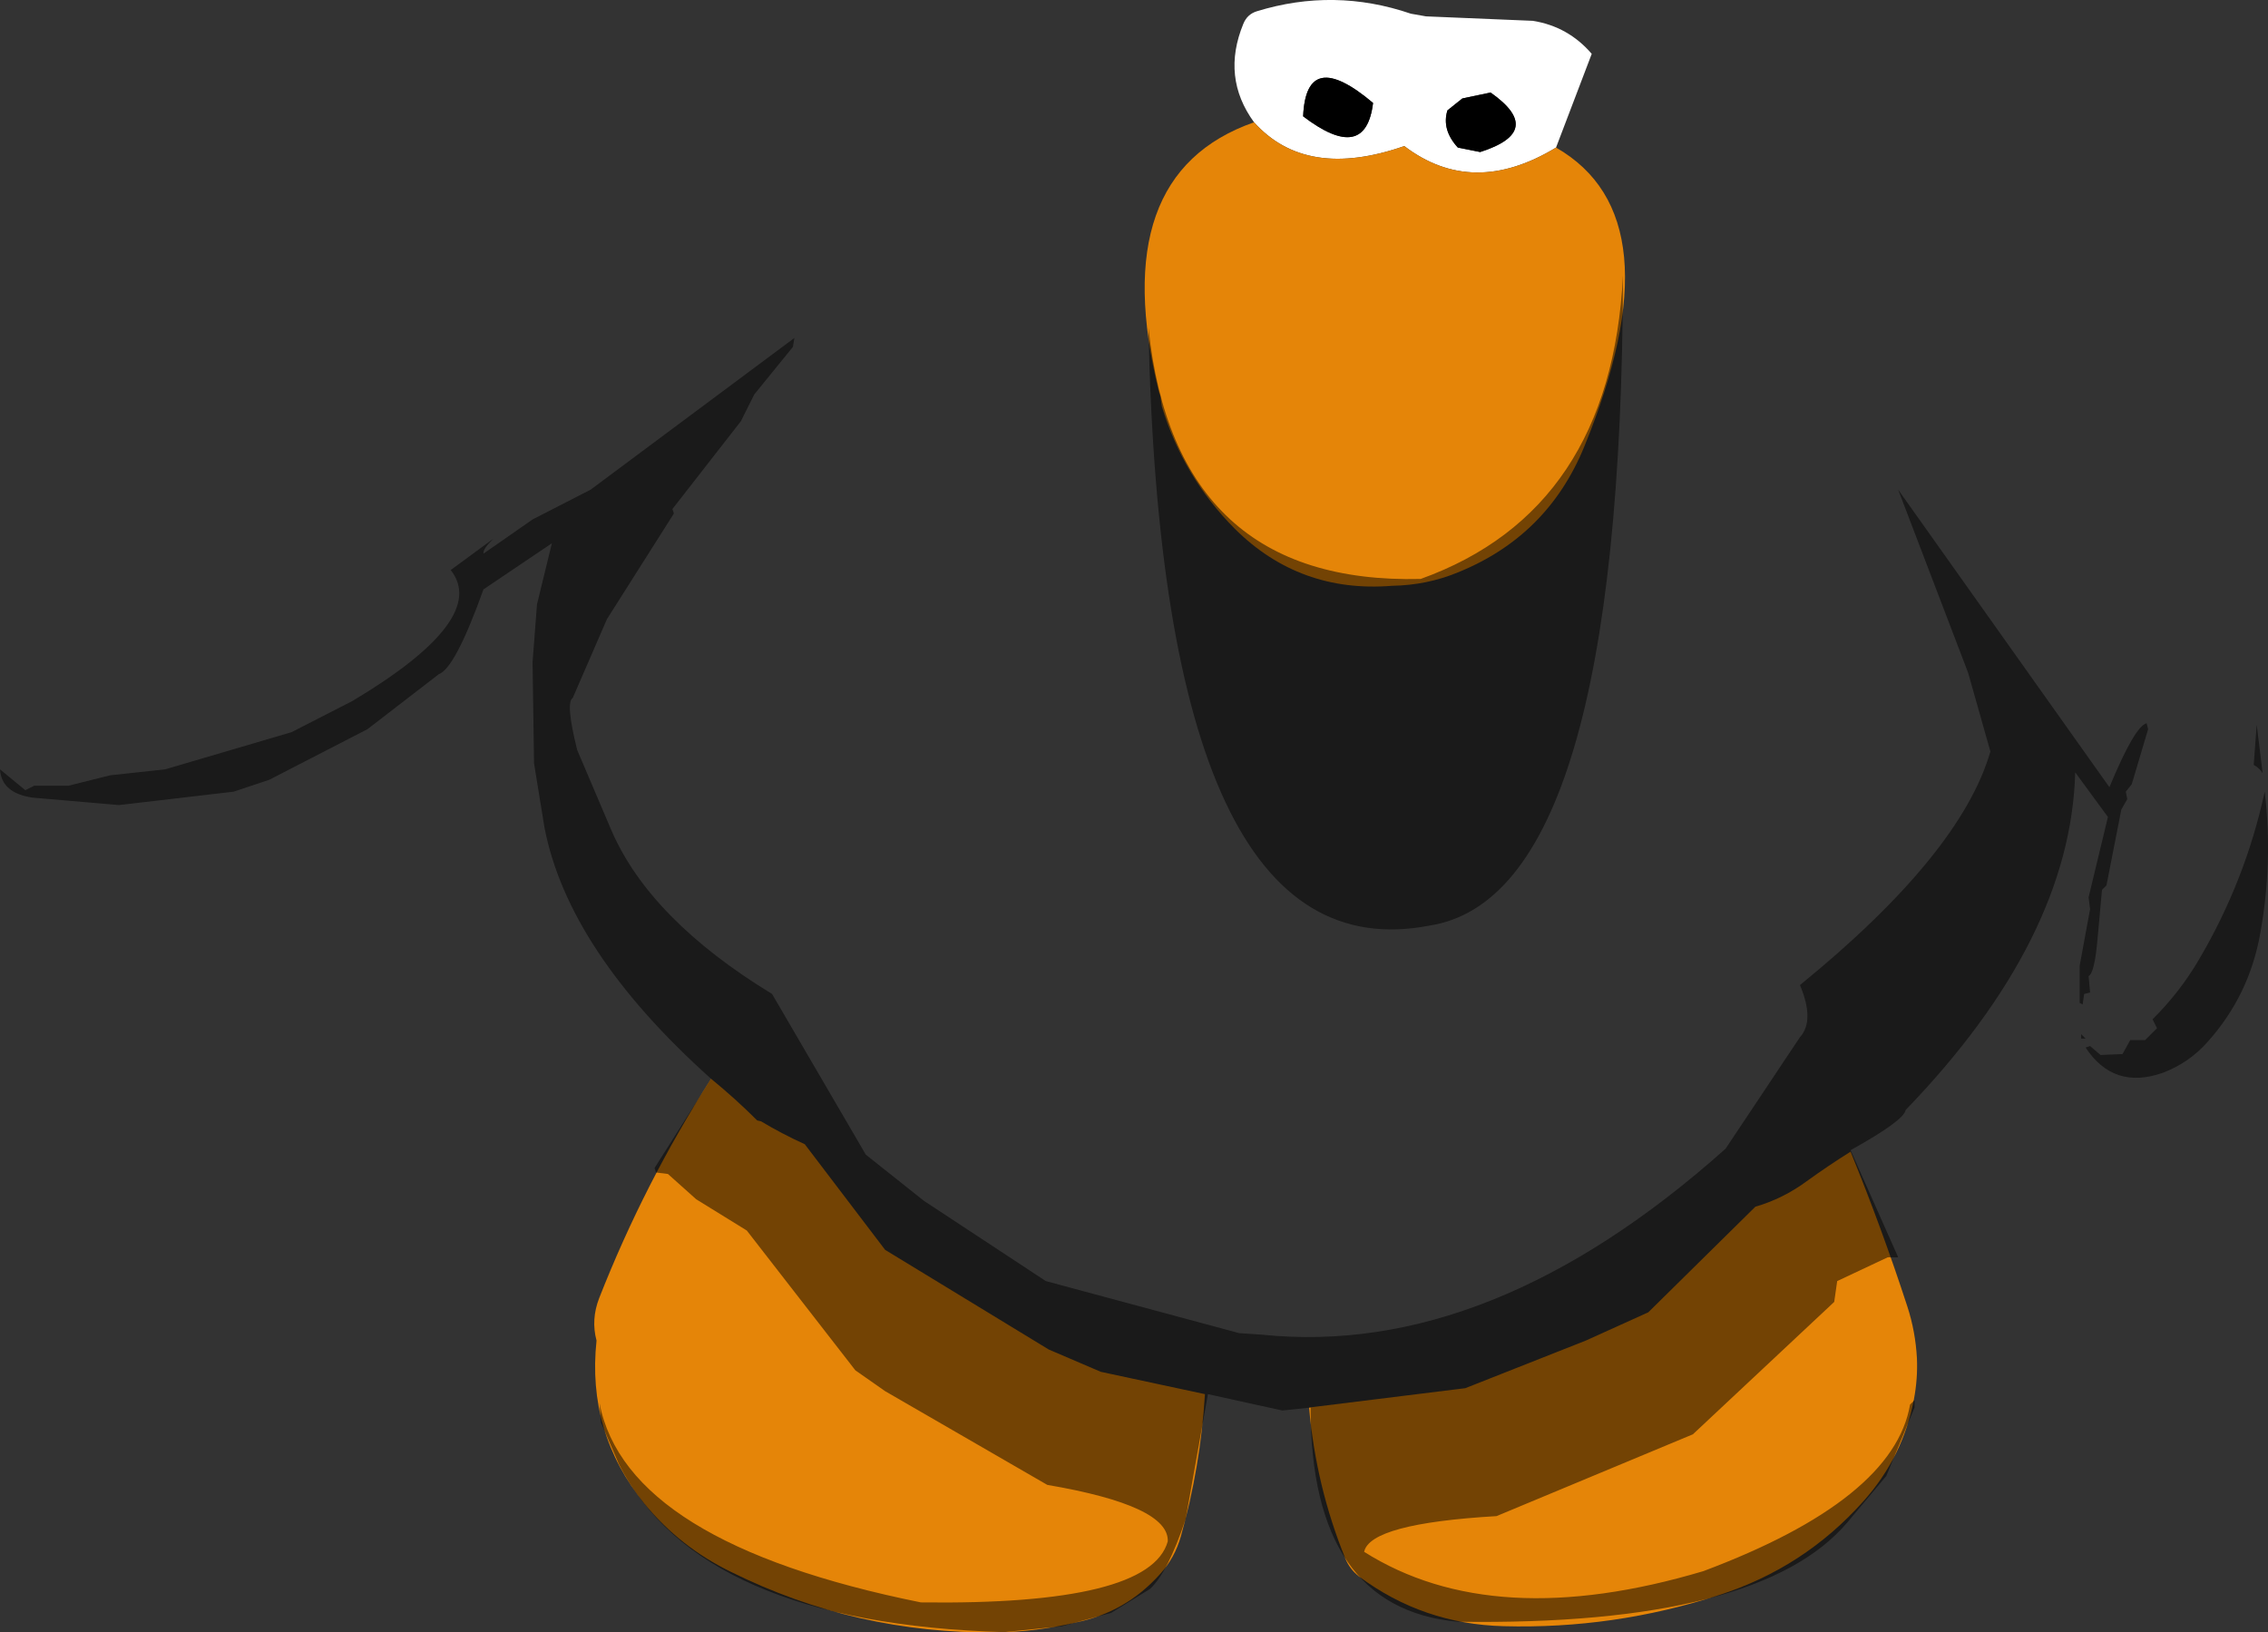 <?xml version="1.0" encoding="UTF-8" standalone="no"?>
<svg xmlns:ffdec="https://www.free-decompiler.com/flash" xmlns:xlink="http://www.w3.org/1999/xlink" ffdec:objectType="shape" height="274.35px" width="381.15px" xmlns="http://www.w3.org/2000/svg">
  <rect width="100%" height="100%" fill="#333333" stroke="none"/>
  <g transform="matrix(1.0, 0.0, 0.0, 1.0, 211.75, 71.8)">
    <path d="M-1.0 -51.25 Q-6.5 -58.8 -2.8 -67.8 -2.15 -69.4 -0.55 -69.9 12.45 -73.9 25.35 -69.5 L27.9 -69.05 45.85 -68.3 Q51.8 -67.35 55.75 -62.75 L49.75 -47.0 Q35.75 -38.5 24.25 -47.25 7.75 -41.5 -1.0 -51.25 M34.0 -55.25 L31.5 -53.25 Q30.5 -50.0 33.25 -47.0 L37.0 -46.25 Q48.0 -49.75 38.75 -56.25 L34.0 -55.25 M7.25 -52.25 Q17.75 -44.25 19.0 -54.5 7.75 -64.0 7.25 -52.25" fill="#ffffff" fill-rule="evenodd" stroke="none"/>
    <path d="M34.0 -55.25 L38.75 -56.25 Q48.0 -49.75 37.0 -46.25 L33.25 -47.0 Q30.5 -50.0 31.5 -53.25 L34.0 -55.25 M7.25 -52.25 Q7.75 -64.0 19.0 -54.5 17.75 -44.25 7.25 -52.25" fill="#000000" fill-rule="evenodd" stroke="none"/>
    <path d="M-1.0 -51.25 Q7.75 -41.5 24.25 -47.25 35.75 -38.5 49.75 -47.0 70.25 -35.25 54.5 3.25 48.35 18.3 33.25 24.4 28.05 26.55 22.2 26.65 6.65 27.9 -4.25 17.05 -12.9 8.35 -16.5 -3.5 L-16.75 -5.25 -17.0 -6.0 Q-26.0 -42.5 -1.0 -51.25 M14.35 190.15 Q9.4 178.0 8.25 164.75 L34.5 161.5 54.75 153.5 65.25 148.75 83.25 131.0 Q87.9 129.65 91.9 126.7 95.5 124.1 99.25 121.75 104.5 134.6 108.8 147.8 110.15 151.95 110.4 156.45 110.55 159.9 109.9 163.35 108.05 173.05 101.45 180.45 91.45 191.7 77.05 196.3 59.45 202.0 40.95 201.5 27.4 201.15 16.65 193.15 15.1 191.95 14.35 190.15 M-84.5 116.5 L-83.85 116.65 Q-80.45 118.7 -76.5 120.5 L-63.0 138.25 -35.5 155.0 -26.75 158.75 -9.25 162.5 Q-10.0 174.75 -13.3 186.4 -14.3 190.0 -16.85 192.8 -22.55 199.15 -30.85 200.85 -37.55 202.45 -44.35 202.55 -67.85 202.8 -88.85 192.4 -97.5 188.2 -103.45 180.9 -113.15 168.9 -111.5 153.5 -112.45 149.95 -111.05 146.35 -103.45 127.0 -92.25 109.5 -88.15 112.85 -84.5 116.5" fill="#e58508" fill-rule="evenodd" stroke="none"/>
    <path d="M-18.75 -16.75 Q-14.25 26.5 27.0 25.5 59.0 14.0 61.0 -25.5 60.75 78.75 28.5 83.75 -16.5 92.5 -18.75 -16.75 M138.75 102.75 L138.0 102.75 138.0 102.0 138.75 102.75 M168.5 58.15 Q168.0 57.3 167.0 56.75 L167.5 50.0 168.5 58.15 M168.85 61.25 Q170.25 73.1 168.1 85.05 166.25 95.5 159.25 103.3 156.1 106.85 151.7 108.5 143.45 111.4 138.75 104.25 L139.5 104.0 141.25 105.5 144.95 105.35 146.25 103.0 148.75 103.0 150.75 101.0 150.0 99.5 Q154.55 95.0 157.75 89.55 165.6 76.25 168.85 61.25 M-85.0 -5.5 L-87.25 -1.0 -98.75 13.75 -98.5 14.5 -109.75 32.25 -115.5 45.5 Q-116.75 46.25 -114.75 54.25 L-109.0 67.75 Q-102.5 82.75 -82.0 95.25 L-66.25 122.25 -56.5 130.0 -36.0 143.5 -3.5 152.25 0.25 152.5 Q38.75 156.5 78.25 121.25 L90.75 102.5 Q93.25 99.75 90.75 93.75 117.75 71.75 122.75 54.5 L119.0 41.25 107.25 10.5 142.75 60.5 Q147.0 50.25 149.0 49.75 L149.25 50.75 146.5 60.0 145.5 61.25 145.75 62.5 144.75 64.25 142.25 77.0 141.5 77.75 140.75 86.0 Q140.25 91.75 139.25 92.25 L139.5 95.0 138.5 95.25 138.25 97.0 137.75 96.75 137.75 90.5 139.5 81.0 139.25 79.0 142.5 65.5 137.0 58.0 Q136.25 86.0 108.5 114.75 108.25 116.5 99.25 121.5 L107.25 139.5 105.5 139.5 97.0 143.5 96.5 147.0 72.75 169.25 39.75 183.0 Q18.5 184.25 17.5 189.0 39.25 202.75 74.5 192.25 106.5 180.25 109.25 164.25 L110.0 163.5 110.0 164.75 105.25 176.25 98.75 184.0 Q84.0 201.5 33.25 200.75 8.5 198.5 8.5 164.75 L3.75 165.25 -8.75 162.5 -12.5 183.5 Q-15.5 192.5 -18.5 195.25 L-25.0 199.25 -33.25 201.5 -43.0 202.5 Q-94.25 201.0 -107.75 174.25 L-110.75 167.25 -111.0 164.0 Q-106.5 187.5 -57.0 197.5 -18.5 198.0 -15.5 187.25 -15.25 181.25 -35.75 177.75 L-63.0 162.0 -68.0 158.5 -86.25 135.0 -94.75 129.75 -99.5 125.5 -101.5 125.25 -101.75 124.5 -92.25 109.5 Q-116.25 88.0 -120.25 67.25 L-122.0 56.5 -122.25 39.5 -121.5 29.75 -119.0 19.5 -130.5 27.25 Q-135.25 40.5 -138.0 41.5 L-150.0 50.75 -166.5 59.25 -172.5 61.25 -191.75 63.5 -206.25 62.25 Q-211.5 61.5 -211.75 57.5 L-207.5 61.0 -206.0 60.25 -200.25 60.25 -193.25 58.5 -184.0 57.5 -162.75 51.25 -152.5 46.0 Q-129.5 32.25 -136.0 24.0 L-128.85 18.75 Q-130.65 20.5 -130.5 21.25 L-122.25 15.5 -112.5 10.5 -78.25 -15.0 -78.5 -13.5 -85.0 -5.5" fill="#000000" fill-opacity="0.498" fill-rule="evenodd" stroke="none"/>
  </g>
</svg>
